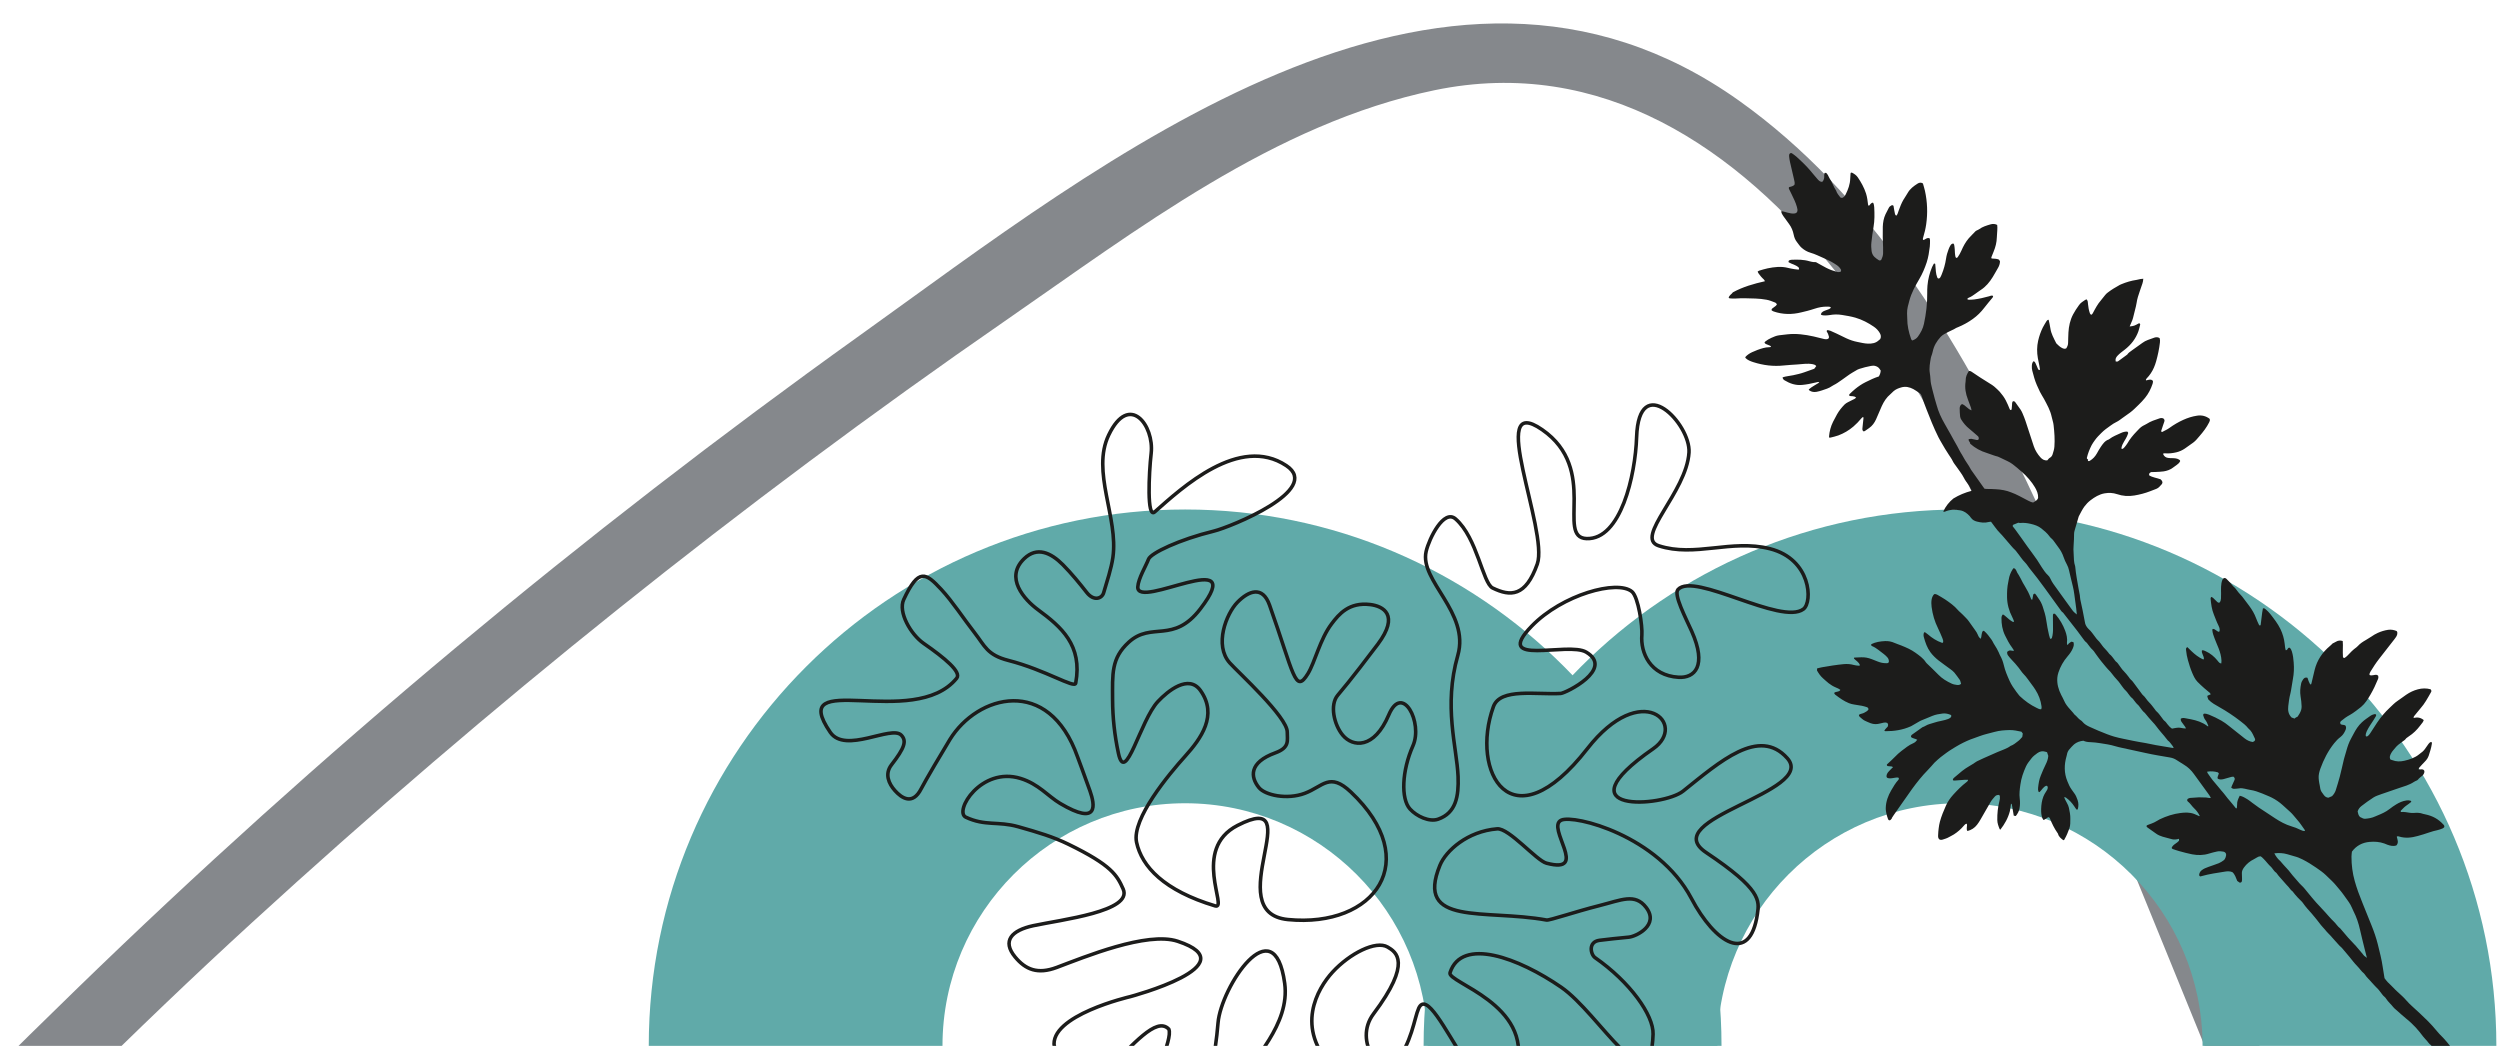<?xml version="1.0" encoding="UTF-8"?>
<svg xmlns="http://www.w3.org/2000/svg" xmlns:xlink="http://www.w3.org/1999/xlink" id="Layer_2" data-name="Layer 2" viewBox="0 0 686.27 287.1">
  <defs>
    <style>
      .cls-1, .cls-2 {
        fill: none;
      }

      .cls-3 {
        clip-path: url(#clippath);
      }

      .cls-4 {
        fill: #85888c;
      }

      .cls-5 {
        fill: #1c1c1b;
      }

      .cls-6 {
        fill: #60aaa9;
      }

      .cls-2 {
        stroke: #1c1c1b;
        stroke-miterlimit: 10;
        stroke-width: .98px;
      }
    </style>
    <clipPath id="clippath">
      <rect class="cls-1" width="686.27" height="287.1"></rect>
    </clipPath>
  </defs>
  <g id="camel-graphic">
    <g class="cls-3">
      <path class="cls-4" d="m-163.69,484.9c51.26-78.42,117.34-147.93,184.35-213.05,67.13-65.24,139.13-125.24,215.26-179.71,66.45-47.54,159.64-122.77,241.48-64.49,35.97,25.62,60.13,65.23,78.86,104.4,21.58,45.11,38.8,92.45,57.44,138.82,63.02,156.76,159.25,366.04,23.05,513.04-131.67,142.11-348.27,115.75-516.44,69.28-84.8-23.43-170.15-58.79-234.63-120.38-58.25-55.64-99.46-140.05-65.17-219.67,7.48-17.37,18.45-32.89,32.44-45.63,6.91-6.3,17.28,4.23,10.23,10.23-30.51,25.94-44.57,65.96-42.34,105.48,2.38,42.22,23.25,81.61,50.25,113.32,55.48,65.15,134.94,105.22,215.2,130.94,87.46,28.03,181.53,47.36,273.57,47.62,83.62.24,168.86-20.06,235.46-72.73,66.71-52.75,98.9-130.86,96.44-215.17-2.58-88.57-35.3-174.2-68.34-255.29-18.82-46.19-37.59-92.4-56.49-138.56-16.85-41.16-34.7-83.13-62.57-118.24-27.38-34.5-64.79-59.84-110.58-50.34-43.87,9.1-81.8,38.39-117.92,63.35-72.6,50.19-141.62,105.58-206.72,165.17-64.9,59.41-123.63,123.92-181.51,190.05-14.15,16.17-28.16,32.38-42.54,48.35-4.22,4.69-12.28-1.45-8.79-6.78h0Z"></path>
      <path class="cls-6" d="m258.72,287.1c0-36.72,29.88-66.6,66.6-66.6s66.6,29.88,66.6,66.6h80.65c0-81.19-66.05-147.24-147.24-147.24s-147.24,66.05-147.24,147.24h80.65Z"></path>
      <path class="cls-6" d="m471.42,287.1c0-36.72,29.88-66.6,66.6-66.6s66.6,29.88,66.6,66.6h80.65c0-81.19-66.05-147.24-147.24-147.24s-147.24,66.05-147.24,147.24h80.65Z"></path>
      <path class="cls-5" d="m519.33,224.54s0,0,0,0c.18-.26.34-.54.52-.8.82-1.17,1.64-2.34,2.46-3.51.86-1.23,1.71-2.47,2.59-3.68,1.33-1.82,2.72-3.57,4.31-5.18.62-.63,1.2-1.32,1.79-1.98.02-.03.05-.05.08-.08.56-.5,1.09-1.04,1.68-1.49,1-.76,2-1.53,3.07-2.18.7-.43,1.4-.87,2.12-1.26,1.29-.69,2.61-1.31,4.01-1.77.51-.17,1.01-.36,1.51-.55,1.31-.49,2.68-.76,4.02-1.14,1.36-.38,2.74-.48,4.14-.51,1.13-.02,2.2.22,3.27.45.13.18.23.32.37.51-.04.29-.09.6-.14.93-.35.36-.66.78-1.05,1.07-.69.51-1.33,1.11-2.16,1.39-1.08.81-2.38,1.14-3.58,1.68-1.23.56-2.48,1.09-3.72,1.64-.62.28-1.23.57-1.84.86-.1.05-.19.09-.28.16-1.25.91-2.67,1.55-3.87,2.53-.75.61-1.49,1.23-2.22,1.86-.18.16-.37.34-.32.63.12.18.31.16.48.15.93-.07,1.86-.15,2.78-.21.28-.02.56-.02.89,0-.04.15-.03.26-.09.33-.09.11-.2.21-.31.29-1.35,1.02-2.52,2.22-3.65,3.46-.82.9-1.52,1.9-2.02,3.02-.64,1.44-1.25,2.9-1.66,4.42-.16.59-.25,1.2-.33,1.8-.08.6-.13,1.21-.15,1.82-.02.42-.05.87.32,1.21.29.17.6.17.92.07.61-.19,1.22-.37,1.79-.71.42-.26.89-.44,1.31-.72,1.03-.66,1.94-1.46,2.73-2.4.2-.24.41-.5.8-.53.22.64-.26,1.35.17,2.01,1.08-.28,1.96-.84,2.64-1.72.37-.48.7-.99,1-1.52.88-1.56,1.79-3.1,2.67-4.65.34-.6.8-1.1,1.24-1.61.13-.16.34-.28.53-.35.19-.07.42-.05.66-.07.07.15.15.28.17.41.05.43-.01.85-.12,1.27-.44,1.71-.62,3.46-.59,5.22.01.88.32,1.68.64,2.47.02.06.1.1.19.18,1.19-1.53,2.13-3.18,2.62-5.07.17-.65.2-1.34.3-2.03.15-.05.22.09.25.21.18.99.34,1.97.52,3.04.12.02.32.06.56.1.5-.64.88-1.3,1.02-2.1.16-.89.18-1.8.06-2.68-.17-1.31,0-2.57.18-3.85.23-1.76.82-3.41,1.55-5.02.36-.79.93-1.44,1.44-2.12.46-.62,1.06-1.06,1.67-1.5.65-.46,1.35-.65,2.13-.41.17.05.34.1.53.16.06.18.11.35.17.51.06.17.11.34.17.51-.07.85-.35,1.62-.72,2.35-.51.99-.91,2.02-1.34,3.05-.45,1.07-.62,2.21-.74,3.35-.04.36-.02.72.11,1.08.09.04.18.07.27.11.64-.58,1.01-1.43,1.85-1.76.34.02.42.24.42.51,0,.42-.23.75-.45,1.08-.3.45-.57.91-.76,1.41-.41,1.09-.57,2.22-.6,3.37-.02.83.02,1.65.3,2.44.07.2.2.37.3.57.6-.06.91-.6,1.38-.75.25.03.36.18.42.34.56,1.4,1.21,2.75,2.08,3.98.06.09.14.18.16.28.2.79.81,1.23,1.4,1.69.02.02.07.01.11.02.19,0,.21-.16.28-.28.55-.93.94-1.93,1.31-2.94.31-.86.26-1.77.27-2.66.02-1.01-.18-2-.39-2.98-.1-.45-.27-.88-.51-1.29-.31-.51-.54-1.07-.8-1.61.22-.08.36,0,.52.1.92.65,1.66,1.46,2.28,2.4.21.32.41.67.72.94.1-.1.22-.16.24-.24.21-.81.22-1.62-.06-2.43-.24-.68-.49-1.34-.94-1.92-.26-.34-.49-.71-.75-1.05-.49-.67-.79-1.43-1.11-2.19-.95-2.29-.91-4.6-.23-6.94.04-.14.07-.28.1-.42.09-.58.35-1.09.75-1.52.39-.42.74-.87,1.18-1.24.73-.62,1.6-.92,2.57-1.03.6.3,1.29.38,1.96.4.9.02,1.79.15,2.67.28,1.38.21,2.77.41,4.11.82.58.18,1.18.31,1.77.44,2.21.48,4.42.95,6.62,1.44,2.21.5,4.44.84,6.67,1.23.64.11,1.22.32,1.78.69.68.46,1.38.89,2.08,1.31,1.1.66,1.97,1.52,2.71,2.55,1.26,1.75,2.53,3.49,3.8,5.23.29.4.6.8.82,1.33-.59.06-1.09-.17-1.61-.14-.53.03-1.07-.05-1.61-.04-.54.01-1.07.08-1.61.11-.53.03-1.08,0-1.53.33-.19.27-.16.54.05.7.69.53,1.11,1.3,1.75,1.89.62.57,1.13,1.29,1.52,2.05-.17.2-.27.02-.37-.02-.4-.16-.78-.36-1.18-.51-1.21-.45-2.47-.41-3.72-.25-2,.25-3.9.87-5.72,1.74-.51.25-.96.61-1.49.84-.49.22-.98.43-1.49.59-.17.05-.33.12-.49.2-.06.03-.09.1-.14.15-.04.21.09.35.23.45.78.56,1.58,1.1,2.36,1.67.56.41,1.18.68,1.83.87.86.26,1.73.48,2.59.7.51.13,1.17.08,1.9-.12l.02.48c-.29.37-.66.63-1.03.88-.42.28-.79.61-1,1.08.01.21.16.32.33.38.58.19,1.15.4,1.74.56,1.18.31,2.35.66,3.55.88,1.56.29,3.13.28,4.67-.22.71-.23,1.45-.39,2.18-.56.57-.13,1.14-.07,1.71.04.34.07.59.24.74.6.07.34-.02.69-.14,1.03-.11.3-.27.58-.55.78-.41.28-.81.57-1.29.76-.93.37-1.88.67-2.82,1.01-.67.24-1.34.49-1.91.95-.38.31-.6.7-.66,1.19-.02.2.05.35.26.49.1-.02.23-.04.36-.08,2.14-.61,4.34-.91,6.53-1.26.63-.1,1.29-.13,1.97.16.69.61.96,1.51,1.33,2.42.22.15.48.33.69.47.38,0,.54-.19.59-.46.04-.24.03-.5.03-.74,0-.43,0-.86-.04-1.28-.05-.65.2-1.16.57-1.68.73-1.01,1.66-1.76,2.77-2.3.26-.12.5-.27.74-.43.3-.21.63-.33,1.01-.36.35.16.61.45.89.73.71.7,1.28,1.54,2.03,2.2.19.16.31.39.47.58.28.33.49.71.87.95.09.05.17.14.22.23.6.9,1.41,1.62,2.08,2.46.35.45.77.84,1.15,1.27.35.4.62.88,1.08,1.19.06.04.1.1.14.16.75,1,1.61,1.91,2.52,2.78.08.07.14.16.2.25.75,1.1,1.66,2.07,2.54,3.06.86.97,1.62,2,2.42,3.02.33.42.72.79,1.06,1.2.35.41.67.83,1.07,1.2.6.56,1.09,1.23,1.66,1.82.63.63,1.14,1.37,1.84,1.94.06.05.1.1.15.15.67.79,1.34,1.58,2.01,2.38.73.88,1.4,1.82,2.21,2.62.64.63,1.09,1.42,1.81,1.97.08.06.15.16.21.25.56.88,1.38,1.55,2.03,2.35.52.63,1.14,1.18,1.7,1.78.17.18.31.4.47.59.44.52.77,1.13,1.33,1.55.14.1.24.27.34.42.57.88,1.38,1.55,2.02,2.37.19.25.46.45.7.66.95.81,1.84,1.69,2.82,2.46.93.73,1.77,1.55,2.58,2.4.74.78,1.38,1.64,2.04,2.49.33.42.71.8,1.06,1.2.33.38.58.82,1.01,1.11.14.1.24.26.35.41.56.78,1.26,1.36,2.18,1.67.24.08.46.2.68.31.89-.01,1.58-.45,2.24-.96.2-.16.39-.33.35-.66-.22-.23-.46-.49-.69-.75-.21-.25-.39-.52-.6-.76-.6-.71-1.22-1.4-1.89-2.05-.08-.07-.16-.15-.23-.23-.63-.73-1.25-1.47-1.89-2.19-.4-.45-.81-.9-1.25-1.33-.76-.75-1.54-1.49-2.31-2.22-.68-.63-1.37-1.25-2.05-1.88-.52-.49-1.05-.96-1.51-1.52-.4-.5-.88-.94-1.34-1.38-.77-.74-1.6-1.42-2.32-2.21-.48-.53-1.03-.99-1.52-1.5-.32-.34-.59-.72-.86-1.07-.17-1.06-.35-2.08-.5-3.11-.3-2.09-.84-4.13-1.34-6.18-.44-1.77-1.04-3.5-1.72-5.18-.85-2.08-1.67-4.17-2.52-6.25-.8-1.95-1.53-3.92-2.1-5.95-.61-2.18-.9-4.41-.89-6.68,0-.46.07-.93.12-1.39,1.22-1.65,2.88-2.5,4.84-2.67,1.35-.12,2.73-.04,4.04.43.3.11.59.25.9.36.79.28,1.58.45,2.4.2.75-.79.31-1.62.13-2.42.21-.19.44-.12.63-.05,1.71.53,3.39.34,5.08-.13,1.07-.29,2.12-.62,3.17-.98.74-.26,1.5-.46,2.27-.63.48-.11.96-.28,1.42-.47.19-.07.34-.25.45-.34.11-.31,0-.49-.15-.66-1.43-1.58-2.98-2.45-5.13-2.89-.18-.04-.36-.06-.52-.12-.82-.32-1.67-.33-2.54-.25-.35.03-.72,0-1.07-.04-.81-.11-1.62-.31-2.42-.21-.07-.11-.1-.17-.16-.27.47-.46.9-.98,1.44-1.39.51-.39,1.07-.72,1.5-1.12.02-.26-.11-.31-.26-.35-.35-.1-.7-.1-1.06-.05-1.01.15-1.92.54-2.78,1.07-.64.39-1.27.82-1.86,1.29-1,.79-2.14,1.29-3.3,1.76-.2.08-.4.15-.59.25-.89.43-1.84.58-2.8.66-.2.02-.43-.03-.62-.11-.3-.12-.58-.28-.79-.38-.48-.47-.52-1.01-.65-1.53.19-.61.56-1.1,1.04-1.47,1.09-.83,2.18-1.65,3.33-2.37.65-.41,1.43-.64,2.16-.91,1.58-.57,3.17-1.1,4.76-1.64.71-.24,1.43-.45,2.13-.71.7-.27,1.39-.56,2.02-.99.2-.14.44-.23.66-.34.16-.08.36-.14.45-.28.34-.48.85-.76,1.27-1.15.24-.22.41-.5.48-.82.07-.3.03-.57-.24-.76-.41-.24-.85-.01-1.32-.1.04-.15.03-.31.11-.4.3-.36.61-.69.93-1.03.34-.37.71-.7,1.03-1.09.29-.36.54-.75.69-1.2.33-1.06.7-2.11.86-3.22.03-.2.11-.43-.15-.59-.34.04-.56.28-.75.53-.26.34-.51.69-.74,1.05-.35.55-.77,1.03-1.31,1.4-.18.12-.35.26-.51.4-1.19.98-2.62,1.45-4.09,1.79-1.1.25-2.21.26-3.28-.17-.17-.07-.34-.11-.52-.17-.38-.67-.06-1.27.24-1.82.28-.49.69-.9,1.04-1.35.58-.74,1.35-1.27,2.11-1.82.32-.23.66-.43.88-.78.08-.11.22-.19.33-.27.14-.11.29-.22.44-.32,1.22-.79,2.23-1.78,3.1-2.94.23-.31.5-.61.72-.93.12-.17.18-.38.28-.6-.83-.69-1.73-.85-2.79-.59.04-.19.02-.36.1-.44.64-.72,1.18-1.52,1.83-2.23.55-.6,1.01-1.29,1.45-1.98.48-.75.9-1.54,1.35-2.32.07-.12.12-.26.19-.42-.07-.15-.15-.31-.23-.47-1.19-.34-2.36-.3-3.52.01-1.15.3-2.21.81-3.19,1.48-.8.54-1.56,1.15-2.37,1.68-.82.54-1.47,1.25-2.18,1.91-1.31,1.22-2.45,2.59-3.45,4.08-.6.89-1.17,1.8-1.75,2.7-.16.24-.31.48-.5.69-.19.21-.39.43-.75.4-.04-.08-.13-.17-.13-.26,0-.44.13-.84.32-1.24.52-1.07,1.2-2.03,1.85-3.02.24-.36.46-.73.66-1.1.06-.11.03-.27.04-.37-.23-.24-.45-.15-.64-.09-.31.09-.63.19-.88.38-.81.58-1.65,1.12-2.39,1.81-1,.93-1.69,2.02-2.3,3.2-.2.38-.39.76-.61,1.14-.64,1.13-1.05,2.35-1.39,3.6-.15.55-.32,1.1-.48,1.65-.06.21-.12.41-.17.62-.37,1.57-.72,3.15-1.12,4.71-.33,1.25-.72,2.48-1.1,3.71-.2.62-.56,1.16-1.02,1.64-.31.14-.64.28-1,.43-.51-.03-.92-.28-1.24-.71-.15-.2-.29-.41-.44-.61-.35-.43-.54-.91-.6-1.47-.05-.43-.17-.84-.24-1.27-.14-.85-.25-1.71-.07-2.57.1-.45.22-.91.38-1.34.91-2.5,2.1-4.86,3.77-6.95.51-.64,1.08-1.25,1.74-1.74.66-.49,1.06-1.16,1.38-1.88.18-.4.24-.83.01-1.24-.36-.31-.85-.14-1.3-.37-.05-.1-.17-.26-.17-.42,0-.16.11-.35.23-.46.77-.65,1.59-1.24,2.48-1.71.78-.41,2.32-1.59,3.04-2.18,1.13-.94,1.86-2.16,2.58-3.39.8-1.36,1.46-2.79,2.06-4.25.13-.32.14-.62.03-.96-.11-.06-.23-.13-.34-.19-.68-.13-1.34.33-2.01.03-.05-.37.08-.66.26-.94.73-1.19,1.48-2.36,2.34-3.46,1.43-1.83,2.86-3.66,4.28-5.49.31-.39.61-.8.72-1.3.06-.28.08-.57-.15-.88-.72-.3-1.51-.46-2.35-.34-.99.15-1.94.44-2.86.86-.63.28-1.2.63-1.76,1.02-.5.34-1.02.65-1.55.96-.77.44-1.53.93-2.14,1.61-.12.13-.25.26-.39.36-.91.64-1.68,1.43-2.44,2.25-.26.28-.58.53-.87.69-.29-.03-.38-.2-.39-.37-.03-.71-.06-1.43-.03-2.15.03-.71.03-1.42-.03-2.15-.67-.23-1.28-.16-1.87.2-.27.17-.57.29-.9.46-.22.21-.46.48-.74.7-2.09,1.75-3.54,3.91-4.2,6.57-.3,1.22-.58,2.44-.87,3.66-.02.1-.07.2-.1.29-.2.11-.28-.04-.34-.14-.13-.21-.23-.44-.32-.67-.13-.33-.23-.67-.34-.98-.53-.18-.89.03-1.16.39-.27.37-.5.78-.59,1.25-.23,1.13-.34,2.26-.15,3.42.15.92.27,1.84.29,2.78.02.68-.18,1.27-.48,1.84-.18.35-.42.67-.63,1-.29.12-.57.25-.81.52-.3-.1-.6-.21-.82-.29-.93-.93-1.05-1.98-.92-3.15.13-1.14.27-2.28.57-3.39.14-.52.21-1.06.3-1.59.14-.81.25-1.63.4-2.44.29-1.49.34-2.99.22-4.5-.08-1.04-.19-2.06-.5-3.06-.13-.42-.3-.79-.62-1.04-.33-.03-.44.15-.54.35-.11.2-.25.34-.53.35-.18-.59-.22-1.2-.29-1.8-.16-1.39-.54-2.71-1.15-3.99-.74-1.54-1.79-2.85-2.82-4.18-.35-.45-.77-.85-1.19-1.23-.2-.18-.43-.4-.81-.29-.32,1.52-.39,3.1-.63,4.6-.28.19-.39.04-.47-.12-.27-.58-.55-1.16-.77-1.77-.46-1.26-1.14-2.39-1.93-3.45-.62-.84-1.24-1.68-1.88-2.49-.4-.5-.89-.92-1.26-1.45-.35-.5-.72-.97-1.2-1.37-.27-.23-.44-.57-.68-.83-.38-.42-.78-.83-1.19-1.23-.12-.12-.31-.18-.43-.24-.38.02-.56.23-.68.51-.26.6-.33,1.25-.37,1.89-.04.61,0,1.22,0,1.83,0,.47,0,.93-.02,1.4-.02.4-.12.78-.37,1.1-.28.14-.49,0-.68-.17-.39-.37-.76-.76-1.15-1.12-.12-.11-.3-.15-.51-.25-.06.19-.16.32-.15.44.14,1.5.32,3,.9,4.4.41.99.75,2,1.24,2.96.21.4.38.85.36,1.34,0,.18-.02.36-.22.45-.63-.12-1-.81-1.64-.8-.21.14-.16.29-.15.43.07.76.34,1.46.6,2.16.34.94.77,1.84,1.13,2.78.41,1.07.72,2.17.77,3.33.01.25-.03.49-.06.81-.21-.09-.4-.12-.52-.22-.19-.16-.33-.38-.49-.57-.89-1.1-1.95-1.99-3.24-2.58-.32-.15-.64-.32-1.05-.26-.21.9.67,1.58.52,2.47-.12,0-.24.01-.33-.03-1.14-.54-2.12-1.31-3.03-2.18-.38-.37-.76-.74-1.18-1.15-.13.13-.28.2-.31.31-.05.16-.05.35-.03.53.1.93.25,1.84.51,2.74.33,1.17.68,2.33,1.16,3.45.38.89.77,1.78,1.45,2.49.59.61,1.23,1.19,1.87,1.76.5.45,1.04.86,1.56,1.31.09.08.12.23.21.4-.31.12-.57.22-.85.33-.02.09-.09.2-.07.29.07.27.18.54.26.76.91.97,2.03,1.54,3.11,2.16,1.97,1.11,3.84,2.36,5.62,3.73.79.61,1.59,1.21,2.21,2.01.17.22.43.38.61.6.56.66.87,1.47,1.24,2.24.06.12.05.28.07.4-.13.32-.38.44-.64.55-.84-.12-1.58-.47-2.24-.99-1.46-1.15-2.92-2.29-4.36-3.46-.64-.52-1.3-1-2.02-1.41-1.09-.62-2.22-1.17-3.38-1.64-.47-.19-.94-.31-1.41-.28-.22.16-.24.36-.18.52.13.37.22.75.47,1.08.42.54.71,1.15.94,1.82-.19.14-.32-.04-.42-.12-1.3-.96-2.79-1.44-4.35-1.75-.56-.11-1.13-.22-1.69-.32-.39-.07-.78-.06-1.12.14-.07.38.05.67.25.94.3.4.6.81.89,1.22.1.14.17.3.29.51-.72.08-1.33-.2-1.97-.2-.65,0-1.27.16-1.88.27-.51-.34-.9-.75-1.25-1.21-.25-.34-.49-.7-.86-.96-.2-.14-.33-.38-.48-.57-.56-.7-1.02-1.48-1.72-2.06-.16-.13-.27-.34-.4-.51-.53-.68-1.02-1.38-1.64-1.98-.61-.6-.99-1.4-1.67-1.95-.14-.11-.23-.28-.34-.42-.68-.92-1.37-1.85-2.05-2.77-.26-.34-.49-.7-.84-.97-.25-.19-.41-.49-.61-.75-.44-.56-.86-1.13-1.38-1.64-.51-.49-.89-1.13-1.32-1.7-.24-.31-.43-.66-.78-.88-.14-.09-.24-.26-.35-.4-.47-.59-.86-1.24-1.47-1.7-.14-.11-.22-.29-.33-.42-.33-.38-.63-.77-.99-1.12-.44-.42-.77-.95-1.14-1.43-.24-.31-.47-.62-.78-.88-.29-.25-.49-.61-.74-.92-.55-.7-1.02-1.47-1.71-2.06-.27-.23-.47-.54-.67-.84-.13-.2-.22-.44-.3-.68-.06-.17-.07-.35-.11-.53-.36-2.04-.79-4.07-1.24-6.1-.08-.38-.07-.78-.13-1.16-.11-.63-.25-1.26-.36-1.9-.32-1.94-.72-3.87-.89-5.84,0-.07,0-.15-.03-.21-.4-1.14-.35-2.33-.42-3.51-.05-.79-.09-1.57,0-2.36.11-1,.08-2,.12-3,.01-.28.04-.58.12-.85.36-1.27.74-2.54,1.11-3.81.02-.07.03-.14.07-.2.5-.91.93-1.86,1.55-2.7.47-.63,1.03-1.21,1.64-1.68,1.16-.89,2.41-1.66,3.9-1.92,1.16-.2,2.31-.15,3.4.22,1.57.54,3.14.64,4.76.37,1.49-.25,2.93-.62,4.34-1.17.56-.22,1.13-.45,1.69-.65.7-.25,1.04-.84,1.52-1.31.11-.11.12-.33.16-.44-.03-.42-.27-.64-.5-.87-1.04-.39-2.17-.49-3.13-1.08-.14-.46.08-.7.52-.9.39,0,.85,0,1.31-.04.71-.04,1.44-.05,2.14-.16.89-.14,1.73-.43,2.47-.97.38-.28.75-.55,1.14-.82.39-.27.72-.58.91-1.02,0-.21-.13-.32-.29-.42-.58-.36-1.22-.38-1.87-.4-.39-.01-.79,0-1.18-.07-.61-.09-1.05-.43-1.31-.99-.02-.05.02-.13.05-.25.12,0,.26-.03.39-.02,1.08.1,2.15-.03,3.2-.28.83-.2,1.62-.56,2.33-1.05.77-.53,1.53-1.07,2.28-1.62.67-.49,1.17-1.15,1.71-1.77,1.01-1.16,1.95-2.38,2.64-3.76.14-.29.31-.57.14-.99-.99-.75-2.14-1.07-3.46-.86-1.32.2-2.57.6-3.78,1.15-1.34.61-2.61,1.35-3.79,2.21-.64.47-1.37.76-2.01,1.12-.23-.05-.29-.19-.25-.32.14-.48.31-.95.47-1.43.13-.37.27-.74.39-1.12.04-.13.03-.28.05-.43-.11-.15-.21-.29-.3-.41-.38-.17-.71-.15-1.08-.03-1.22.41-2.44.8-3.53,1.51-.33.21-.7.36-1.04.55-.7.39-1.21,1.01-1.75,1.57-.94.98-1.81,2.02-2.48,3.21-.21.37-.5.69-.76,1.03-.2.26-.43.48-.79.54-.04-.1-.12-.2-.1-.28.07-.31.13-.64.27-.92.27-.54.57-1.08.89-1.59.29-.46.48-.96.66-1.46.06-.18.01-.35-.17-.52-.62-.06-1.25.12-1.82.39-1.06.51-2.19.9-3.13,1.64-.06.04-.12.09-.18.12-1.06.35-1.64,1.22-2.22,2.08-.38.56-.71,1.16-1.04,1.75-.47.83-1.08,1.51-1.9,2-.19.12-.38.18-.58.01.03-.11.05-.21.07-.31-.11-.09-.21-.18-.32-.26,0-.08-.03-.15-.02-.22.28-1.23.75-2.39,1.32-3.51.24-.47.58-.9.88-1.34.51-.73,1.15-1.36,1.78-1.99.76-.77,1.63-1.39,2.51-2.01.52-.37,1.05-.74,1.64-1.01.61-.28,1.14-.74,1.7-1.13.68-.47,1.35-.96,2.02-1.44.87-.63,1.6-1.42,2.38-2.16.62-.59,1.2-1.22,1.74-1.88.94-1.15,1.6-2.46,2.07-3.86.05-.14.07-.28.09-.42.02-.1,0-.21.01-.38-.15-.1-.3-.27-.48-.32-.2-.05-.42-.02-.63.01-.27.04-.53.12-.8.18-.05-.23.03-.39.16-.52.43-.43.81-.91,1.15-1.41.69-1.02,1.15-2.15,1.48-3.32.47-1.69.84-3.41,1.04-5.17.05-.4.04-.78-.08-1.19-.45-.3-.94-.3-1.44-.14-.61.2-1.21.44-1.81.65-.55.19-1.04.48-1.5.81-.97.69-1.93,1.37-2.89,2.07-.46.34-.95.64-1.27,1.14-.84.62-1.67,1.25-2.52,1.84-.14.1-.4.04-.62.06-.19-.68.07-1.15.48-1.59.59-.64,1.29-1.13,1.97-1.66,1.73-1.34,3.05-3.01,3.78-5.09.21-.61.33-1.25.49-1.87-.06-.1-.12-.19-.17-.27-.09,0-.17-.03-.22,0-1.26.69-1.28.7-2.51.85.25-.58.5-1.16.74-1.75.08-.2.14-.41.19-.61.26-1.04.52-2.09.78-3.13.08-.31.15-.63.19-.95.16-1.14.52-2.23.9-3.31.24-.68.48-1.35.7-2.03.13-.41.22-.82.24-1.32-.3.03-.54.03-.78.08-.35.06-.69.18-1.04.23-1.46.21-2.86.63-4.22,1.2-.13.05-.27.1-.39.17-1.16.65-2.3,1.31-3.35,2.13-.25.2-.49.4-.69.67-.58.77-1.23,1.49-1.8,2.26-.4.55-.72,1.15-1.06,1.74-.2.34-.36.7-.56,1.04-.08.14-.22.25-.32.36-.32-.05-.4-.26-.47-.46-.27-.78-.41-1.59-.49-2.41-.03-.29-.04-.58-.1-.85-.04-.16-.16-.31-.27-.5-.16.06-.3.08-.41.15-.3.19-.59.41-.89.61-.33.23-.58.51-.82.84-.59.81-1.14,1.64-1.61,2.53-.82,1.56-1.18,3.23-1.28,4.96-.06.93-.05,1.86-.09,2.79-.02.6-.09.81-.47,1.53-.41.3-.83.11-1.21-.07-.58-.29-1.03-.75-1.5-1.2-.05-.05-.09-.11-.12-.18-.63-1.28-1.35-2.52-1.56-3.97-.11-.81-.32-1.6-.48-2.39-.28.01-.45.16-.56.34-.35.58-.72,1.15-1.03,1.76-.58,1.16-1,2.38-1.29,3.64-.36,1.59-.37,3.2-.08,4.81.12.67.27,1.33.4,2,.07.38.13.77.19,1.14-.1.06-.16.09-.22.12-.19-.05-.29-.21-.36-.37-.22-.49-.39-1-.63-1.47-.12-.23-.22-.54-.59-.58-.34.36-.42.82-.44,1.28-.02.42,0,.85.11,1.28.35,1.35.7,2.7,1.26,3.98.27.62.55,1.23.85,1.85.32.68.77,1.29,1.12,1.95.83,1.58,1.73,3.12,2.1,4.9.16.77.45,1.51.53,2.3.22,1.96.37,3.92.22,5.9-.05.72-.28,1.41-.49,2.09-.12.38-.34.73-.7.93-.32.18-.53.46-.74.73-.82.12-1.42-.27-1.91-.82-.79-.89-1.42-1.88-1.81-3.02-.55-1.62-1.08-3.25-1.6-4.88-.44-1.39-.89-2.79-1.48-4.13-.16-.36-.32-.72-.54-1.04-.47-.68-.96-1.35-1.44-2.02-.15-.21-.34-.38-.69-.29-.26.3-.21.7-.24,1.09-.03.36-.05.71-.09,1.07-.01.09-.11.17-.15.24-.25.03-.36-.14-.41-.3-.3-.8-.67-1.57-1.05-2.34-.44-.87-1.03-1.64-1.66-2.37-.32-.38-.72-.69-1.07-1.04-.64-.63-1.41-1.09-2.17-1.55-1.43-.87-2.84-1.79-4.23-2.74-.18-.12-.35-.25-.55-.33-.12-.06-.27-.04-.44-.07-.52.81-.92,1.63-.9,2.61,0,.11,0,.22-.02.32-.27,1.71.03,3.35.65,4.94.28.73.56,1.47.82,2.21.08.23.11.47.17.74-1.07-.33-1.6-1.39-2.62-1.72-.49.26-.63.73-.64,1.18-.02.75.06,1.5.12,2.25.03.32.17.61.35.89.58.91,1.26,1.73,2.11,2.42.8.65,1.57,1.34,2.35,2.02.27.24.3.33.31.85-.13.2-.33.28-.55.25-.32-.05-.63-.12-.94-.2-.54-.15-.54-.16-1.26-.04-.2.54.45.8.38,1.25,1.37,1.23,2.9,2.04,4.6,2.56.62.19,1.22.42,1.83.64.2.07.4.16.61.2.5.09.95.3,1.4.53.61.3,1.22.6,1.84.88.95.44,1.77,1.09,2.55,1.76.46.4.91.8,1.37,1.19,1.27,1.06,2.76,2.79,3.6,4.24.5.87.91,1.79.86,2.87-.18.67-.79.93-1.37,1.29-.48-.08-.93-.29-1.37-.52-.83-.43-1.66-.85-2.48-1.3-.7-.38-1.42-.67-2.16-.96-1.35-.55-2.74-.79-4.19-.87-.86-.04-1.72-.1-2.58-.08-.18,0-.35-.03-.57-.06-.16-.23-.33-.46-.5-.69-1.06-1.5-2.12-2.99-3.17-4.49-.22-.32-.37-.69-.58-1.02-.34-.55-.72-1.07-1.06-1.62-.3-.48-.57-.99-.85-1.48-.26-.47-.58-.89-.8-1.39-.27-.62-.66-1.18-.97-1.79-.29-.57-.66-1.1-.94-1.68-.26-.54-.6-1.05-.89-1.59-.37-.69-.76-1.37-1.16-2.05-.95-1.64-1.74-3.36-2.23-5.19-.16-.59-.35-1.16-.51-1.75-.25-.93-.49-1.87-.73-2.8-.22-.83-.4-1.67-.44-2.53-.03-.57-.09-1.14-.18-1.71-.22-1.41.05-2.79.29-4.16.05-.28.17-.55.26-.82.09-.31.2-.61.26-.93.32-1.56,1.11-2.84,2.17-4,.58-.63,1.34-.93,2.04-1.32.68-.39,1.44-.62,2.1-1.06.18-.12.38-.18.58-.26,1.46-.6,2.83-1.35,4.12-2.28,1.21-.87,2.23-1.88,3.13-3.06.73-.97,1.54-1.88,2.3-2.82.11-.14.19-.31.04-.49-.36-.12-.69.05-1.02.15-1.34.38-2.7.69-4.09.87-.5.07-1,.07-1.5.08-.12,0-.24-.1-.44-.19.19-.17.3-.33.46-.38.66-.22,1.19-.66,1.75-1.03.51-.34.98-.73,1.5-1.06,1.42-.9,2.46-2.17,3.33-3.58.51-.82.96-1.68,1.45-2.51.32-.54.51-1.1.54-1.79-.08-.13-.19-.31-.28-.47-.67-.32-1.37-.22-2-.31-.15-.16-.12-.28-.06-.42.2-.5.39-1,.6-1.5.52-1.24.83-2.51.87-3.86.02-.68.07-1.36.13-2.04.04-.47.02-.92-.03-1.4-.6-.3-1.2-.34-1.8-.16-1.09.32-2.2.64-3.14,1.33-.17.13-.38.2-.57.3-.16.09-.34.15-.45.27-.59.67-1.27,1.24-1.85,1.93-.87,1.03-1.5,2.18-2.02,3.4-.27.63-.61,1.21-1,1.78-.07.1-.21.16-.28.21-.25-.03-.31-.18-.34-.31-.16-.67-.17-1.35-.2-2.03-.02-.43-.09-.85-.16-1.27-.02-.12-.14-.23-.21-.34-.41,0-.64.24-.81.51-.21.33-.37.69-.51,1.06-.33.84-.57,1.7-.7,2.59-.22,1.5-.63,2.94-1.2,4.34-.11.26-.22.53-.37.78-.11.18-.27.34-.53.32-.19-.04-.29-.2-.34-.37-.17-.51-.32-1.02-.35-1.56-.05-.71-.12-1.42-.18-2.07-.2-.18-.35-.11-.42,0-.17.27-.31.56-.44.85-.68,1.63-1.12,3.33-1.27,5.09-.06.71-.08,1.43-.07,2.15.04,2.81-.31,5.59-.89,8.33-.27,1.31-.9,2.49-1.69,3.57-.33.45-.75.72-1.46,1.02-.24-.06-.33-.27-.4-.47-.64-1.8-1.05-3.64-1.04-5.56,0-.47-.03-.93-.05-1.4-.04-1.24.33-2.4.65-3.58.57-2.1,1.61-3.98,2.7-5.83.86-1.46,1.51-3,2.04-4.6.46-1.41.67-2.86.85-4.33.07-.57.05-1.14.06-1.72,0-.17-.06-.35-.09-.54-.7-.29-1.15.25-1.66.46-.26-.08-.24-.27-.2-.44.18-.69.39-1.38.56-2.08.14-.59.25-1.2.34-1.8.44-3.08.33-6.15-.34-9.19-.15-.69-.38-1.37-.56-2.03-.53-.33-1.02-.23-1.46.05-1.06.68-2.07,1.41-2.71,2.55-.36.65-.81,1.26-1.19,1.91-.54.93-.92,1.94-1.29,2.95-.17.47-.27.97-.6,1.37-.26-.03-.36-.24-.41-.43-.09-.34-.15-.7-.21-1.05-.07-.42-.14-.84-.2-1.2-.2-.2-.38-.21-.54-.13-.33.16-.6.37-.77.72-.28.58-.61,1.14-.88,1.72-.51,1.09-.71,2.25-.75,3.44-.06,1.9,0,3.79.08,5.69.02.54.01,1.07,0,1.61-.02.62-.22,1.19-.48,1.73-.21.24-.47.29-.7.14-.42-.27-.85-.55-1.2-.9-.44-.43-.69-.98-.78-1.61-.1-.79-.14-1.56-.05-2.36.16-1.43.34-2.85.59-4.26.31-1.78.28-3.57.19-5.36-.02-.32-.08-.64-.15-.95-.03-.13-.13-.24-.19-.35-.58.03-.75.55-1.08.83-.2,0-.25-.12-.27-.27-.13-1.03-.24-2.06-.56-3.06-.27-.81-.59-1.6-1-2.36-.39-.73-.81-1.43-1.28-2.11-.4-.58-.96-.95-1.57-1.26-.08-.04-.2,0-.29,0-.05.08-.11.14-.11.2-.04.46-.08.93-.09,1.4-.04,1.58-.57,3.02-1.27,4.4-.19.39-.45.74-.95.93-.1-.02-.27-.06-.45-.09-.46-.61-.98-1.16-1.2-1.91-.72-1.07-1.08-2.33-1.82-3.4-.24-.35-.33-.79-.61-1.12-.09-.11-.18-.22-.28-.34-.14,0-.27-.02-.38-.03-.07.1-.15.15-.15.21-.02.25-.05.5-.03.75.03.45-.09.86-.3,1.24-.06.12-.19.2-.28.29-.6-.01-.95-.41-1.27-.77-.67-.74-1.29-1.53-1.94-2.29-.49-.57-.99-1.13-1.52-1.66-.76-.76-1.53-1.49-2.33-2.21-.37-.33-.79-.61-1.2-.9-.19-.13-.41-.11-.61.06-.2.22-.21.52-.18.8.05.5.12,1,.23,1.48.37,1.64.76,3.27,1.14,4.91.11.45.22.91.09,1.38q-.41.43-1.41.61c-.17.13-.18.32-.11.48.22.49.48.96.71,1.44.55,1.16,1.15,2.3,1.49,3.55.12.45.25.9.05,1.37-.17.26-.41.38-.71.42-.66.08-1.28-.07-1.91-.23-.45-.11-.9-.25-1.35-.36-.13-.03-.26,0-.41,0,.09.52.31.92.59,1.3.54.72,1.04,1.47,1.58,2.18.66.88,1.06,1.87,1.27,2.93.15.76.42,1.44.9,2.04.42.53.76,1.11,1.3,1.57.72.62,1.51,1.09,2.42,1.35,1.28.36,2.46.98,3.68,1.5.69.3,1.37.62,2.03.97.5.27.98.59,1.46.9.52.34.93.78,1.24,1.37-.03.14-.07.3-.1.45-.4.15-.74.15-1.1.05-1.01-.27-1.98-.63-2.91-1.11-.95-.49-1.88-1.04-2.81-1.55-.25,0-.5,0-.74-.03-.35-.05-.71-.12-1.05-.22-1.57-.47-3.18-.47-4.8-.41-.21,0-.43.05-.63.12-.22.07-.36.23-.29.56.86.54,1.99.67,2.82,1.5.01.11.04.28.06.44-.11.04-.17.1-.23.09-.36-.03-.71-.07-1.07-.13-.57-.1-1.14-.18-1.69-.33-1.9-.5-3.78-.27-5.65.11-.77.16-1.52.4-2.27.62-.16.05-.3.16-.46.25.11.41.36.67.57.95.24.31.48.63.77.89.27.24.52.47.65.83-3.03.69-5.98,1.51-8.8,3.05-.27.49-1.01.74-1.15,1.51.11.05.19.13.29.14.5.03,1.01.09,1.5.05,1.86-.14,3.72-.06,5.58,0,1.01.03,2,.15,2.99.32.82.14,1.58.46,2.35.76.25.1.42.27.53.57-.1.11-.19.26-.32.37-.31.25-.63.47-.95.71-.15.12-.23.27-.16.53.15.08.32.21.52.28,2.51.87,5.06.89,7.62.25.55-.14,1.11-.26,1.67-.41.65-.18,1.31-.36,1.95-.58,1.13-.38,2.28-.6,3.47-.58.35,0,.71-.02,1.02.2-.12.34-.41.42-.66.54-.33.14-.66.26-1,.37-.35.11-.66.3-.9.57-.1.12-.12.31-.19.51.41.22.8.24,1.19.23.43-.01.86-.03,1.28-.11,1.11-.2,2.21-.21,3.32-.03,1.24.2,2.48.4,3.69.75,1.84.54,3.52,1.42,5.09,2.5.65.44,1.2,1.02,1.6,1.71.3.52.43,1.06.13,1.66-.12.1-.26.21-.39.33-.84.8-1.86.96-2.98.93-.98-.03-1.91-.27-2.86-.46-1.07-.2-2.08-.55-3.06-1-.91-.42-1.8-.87-2.71-1.31-.55-.26-1.1-.51-1.66-.75-.2-.08-.41-.12-.62-.17-.1-.02-.21,0-.31,0-.14.17-.13.35-.02.5.26.36.38.77.5,1.18.06.21.06.43-.15.65-.35.21-.78.18-1.2.08-.94-.22-1.88-.48-2.82-.69-2.39-.52-4.8-.87-7.26-.58-.75.09-1.49.17-2.24.26-.75.1-1.44.4-2.12.71-.59.27-1.15.58-1.65.99-.1.08-.16.22-.23.32.21.39.6.43.9.58.3.15.65.22.91.45-.14.25-.34.22-.51.22-1.13.01-2.18.38-3.22.75-.5.18-.99.4-1.48.62-.66.3-1.25.7-1.76,1.22-.07.07-.07.2-.11.31.61.65,1.43.95,2.23,1.21,2.73.87,5.52,1.22,8.39.9,1.21-.13,2.43-.18,3.64-.27.68-.05,1.36-.12,2.03-.17.75-.06,1.5-.04,2.25.1.36.07.69.18.95.51-.17.22-.33.45-.55.74-.89.31-1.83.64-2.77.98-.98.35-1.99.57-3,.79-.97.22-1.97.26-2.92.58.02.42.26.65.53.82,1.47.89,3.02,1.43,4.79,1.27,1.22-.11,2.41-.34,3.59-.63.28-.07.55-.15.84-.19.08-.01.17.08.33.15-.54.32-1.03.61-1.51.91-.48.3-.97.6-1.41,1.01.08.11.12.21.2.27.6.41,1.26.49,1.96.37.99-.18,1.92-.54,2.87-.87.51-.18.98-.44,1.42-.74.29-.2.62-.34.93-.52.19-.11.37-.22.55-.34.91-.64,1.85-1.25,2.73-1.92.86-.65,1.81-1.15,2.73-1.7.15-.09.33-.14.49-.2,1.05-.36,2.13-.6,3.22-.82.39-.08.78-.1,1.17.01.42.12.8.31,1.08.66.16.2.29.41.42.59q-.04.87-.52,1.63c-1.26.39-2.43.98-3.62,1.56-1.04.51-1.98,1.16-2.87,1.88-.53.43-1.01.9-1.51,1.37-.14.13-.17.3-.06.53.58.16,1.29-.08,1.83.48-.17.13-.29.26-.44.34-.6.31-1.22.59-1.81.91-.31.17-.64.35-.89.6-.8.82-1.53,1.7-2.09,2.7-.39.68-.76,1.38-1.11,2.09-.63,1.27-.98,2.62-1.1,4.02,0,.1.04.2.06.32.12,0,.22.01.32-.01.72-.19,1.47-.34,2.17-.6,1.52-.57,2.91-1.39,4.14-2.44.79-.67,1.5-1.43,2.16-2.22.13-.16.31-.28.45-.4.23.11.16.26.15.39-.09.89-.18,1.78-.28,2.68-.03.33-.05.65.33.89.1-.03.24-.05.35-.12.39-.26.76-.54,1.15-.8.88-.61,1.48-1.45,1.91-2.4.54-1.21,1.03-2.44,1.58-3.65.57-1.24,1.3-2.38,2.38-3.27.3-.25.56-.55.85-.81.61-.53,1.33-.81,2.1-1.03,1.19-.35,2.27-.09,3.31.45.57.29,1.08.7,1.62,1.04.38.24.57.56.72,1,.81,2.44,1.8,4.81,2.75,7.19.54,1.36,1.18,2.67,1.81,3.99.26.55.6,1.05.89,1.59.59,1.1,1.29,2.15,1.96,3.21.36.57.78,1.1,1.07,1.73.25.55.66,1.02,1.01,1.52.35.5.71.99,1.06,1.49.37.53.73,1.05,1.02,1.64.31.64.76,1.21,1.19,1.79.39.52.59,1.12.93,1.74-1.81.47-3.45,1.15-5.02,2.11-1.16.94-2.12,2.12-2.8,3.61.2,0,.36.06.46.01,1.36-.62,2.76-.62,4.21-.37,1.1.19,1.88.81,2.6,1.58.12.13.22.28.32.43.41.59,1,.91,1.68,1.08,1.05.26,2.11.42,3.19.12.2-.06.42-.05.67-.08.37.5.73.99,1.1,1.48.45.6.9,1.19,1.45,1.72.69.67,1.26,1.47,1.91,2.17.75.81,1.39,1.72,2.22,2.46.16.14.27.34.4.5.8.96,1.43,2.06,2.34,2.94.43.42.72.99,1.11,1.46,2.99,3.63,5.64,7.52,8.42,11.31.23.32.43.67.78.88.09.05.14.16.21.25,1.26,1.61,2.52,3.22,3.77,4.83.53.68,1.02,1.39,1.54,2.08.28.37.52.77.92,1.04.17.12.27.33.41.5.43.53.79,1.1,1.32,1.55.27.23.45.56.66.85.56.75,1.08,1.53,1.67,2.25.81.99,1.61,2.01,2.53,2.91.15.15.27.34.4.5.47.59.91,1.19,1.45,1.73.5.5.89,1.13,1.32,1.7.34.46.67.93,1.11,1.31.27.23.44.56.67.84.34.41.61.88,1.07,1.2.17.12.28.33.41.49.38.47.72.98,1.2,1.37.19.15.31.39.47.59.43.53.77,1.13,1.33,1.54.06.04.1.11.14.16.67.79,1.3,1.62,2.03,2.36.79.79,1.38,1.74,2.11,2.57.71.8,1.39,1.64,2.05,2.49.58.39.9,1.02,1.34,1.53.11.13.18.29.3.49-.16.02-.26.06-.35.04-1.52-.25-3.05-.5-4.57-.77-.95-.17-1.9-.39-2.85-.57-1.09-.21-2.2-.34-3.29-.59-1.78-.41-3.6-.67-5.35-1.19-.65-.19-1.29-.42-1.93-.66-1.58-.59-3.12-1.27-4.65-1.96-.79-.35-1.54-.76-2.09-1.46-.13-.16-.31-.3-.49-.41-.65-.4-1.04-1.08-1.65-1.53-.14-.1-.22-.28-.33-.42-.29-.36-.61-.7-.92-1.04-.65-.71-1.26-1.47-1.64-2.38-.22-.52-.51-1.02-.77-1.53-.76-1.49-1.21-3.06-1.08-4.75.04-.5.15-.98.31-1.47.54-1.62,1.36-3.06,2.47-4.36.58-.68,1.12-1.39,1.47-2.23.23-.54.4-1.08.17-1.72-.18-.04-.38-.08-.59-.12-.22.16-.42.31-.63.45-.17.11-.18.41-.5.42-.02-.2-.08-.41-.05-.61.15-1.14-.1-2.21-.49-3.26-.6-1.59-1.43-3.04-2.52-4.34-.16-.19-.32-.4-.61-.36-.24.12-.24.35-.24.56,0,.86,0,1.72.02,2.58.03.97.04,1.94-.14,2.89-.05.24-.12.48-.19.75-.14.05-.27.09-.45.15-.11-.38-.23-.71-.31-1.05-.3-1.33-.56-2.66-.75-4.01-.18-1.32-.56-2.58-.99-3.83-.27-.79-.63-1.52-1.13-2.18-.34-.45-.59-.98-.98-1.34-.33-.02-.45.15-.5.37-.09.42-.15.84-.23,1.25-.22.11-.27-.06-.33-.16-.07-.12-.11-.26-.16-.39-.4-1.08-.92-2.09-1.52-3.06-.41-.67-.81-1.35-1.13-2.06-.17-.36-.37-.69-.57-1.03-.22-.37-.49-.7-.62-1.12-.07-.23-.25-.44-.41-.63-.08-.09-.24-.11-.4-.18-.11.13-.21.23-.28.35-.54.86-.91,1.79-1.06,2.8-.03.21-.07.43-.12.64-.31,1.38-.36,2.78-.34,4.17.03,1.92.52,3.74,1.41,5.45.21.4.36.84.52,1.23-.16.17-.28.15-.42.07-.66-.36-1.22-.87-1.78-1.37-.27-.24-.53-.46-.86-.64-.29.29-.4.62-.4.99-.02,1.67.24,3.26.98,4.79.57,1.16,1.15,2.3,1.93,3.33.19.25.35.53.55.84-.45.17-.81-.14-1.36-.02-.09.06-.33.21-.53.34-.05.44.04.78.28,1.07.32.38.6.79.97,1.14.69.67,1.29,1.43,1.91,2.18.46.55.81,1.2,1.31,1.7.85.84,1.46,1.85,2.19,2.79.4.51.77,1.04,1.11,1.59.87,1.37,1.44,2.87,1.65,4.49.04.28.06.56-.11.82-.46.04-.83-.19-1.22-.38-1.73-.82-3.25-1.93-4.64-3.24-.1-.1-.19-.21-.28-.33-.22-.28-.45-.56-.66-.85-.7-.95-1.37-1.92-1.86-3.01-.63-1.4-1.23-2.8-1.58-4.31-.22-.94-.55-1.85-1.04-2.69-.14-.24-.22-.53-.34-.78-.35-.7-.69-1.41-1.15-2.06-.33-.46-.51-1.01-.86-1.48-.61-.84-1.21-1.69-2.03-2.38-.09,0-.19-.01-.29-.02-.53.63-.29,1.47-.64,2.18-.38-.28-.62-.66-.76-1.05-.18-.49-.46-.89-.75-1.3-.57-.83-1.18-1.63-1.75-2.46-.47-.69-1.12-1.21-1.67-1.82-.4-.45-.92-.79-1.31-1.25-1.01-1.19-2.27-2.07-3.53-2.93-.68-.46-1.41-.84-2.12-1.27-.26-.16-.52-.23-.88-.17-.35.37-.57.84-.68,1.38-.13.71-.11,1.43-.02,2.14.27,2.04.83,3.98,1.75,5.82.44.89.82,1.82,1.21,2.74.16.39.32.79.16,1.25-.13,0-.24.03-.33,0-1.44-.5-2.69-1.32-3.83-2.31-.21-.19-.45-.36-.68-.51-.08-.05-.2-.03-.32-.05-.23.46-.21.93-.08,1.37.4,1.45.88,2.87,1.79,4.1.62.84,1.36,1.56,2.17,2.21,1.06.84,2.19,1.6,3.27,2.41.4.3.82.6,1.13.97.53.63.99,1.32,1.48,1.99.06.09.12.18.15.29.08.27.15.54.22.81-.33.31-.74.36-1.12.31-.49-.07-1.01-.15-1.45-.36-1.37-.63-2.65-1.39-3.71-2.5-1.03-1.08-2.14-2.09-3.21-3.14-.08-.07-.15-.16-.2-.25-.71-1.11-1.8-1.84-2.83-2.59-1.19-.87-2.55-1.45-3.91-2-.6-.24-1.22-.43-1.81-.69-.84-.38-1.7-.55-2.61-.51-1.33.06-2.62.26-3.79.84-.09.21-.06.34.06.44.05.04.12.09.18.11,1.21.5,2.14,1.42,3.18,2.16.35.25.65.56.94.87.37.38.5.86.45,1.33-.14.27-.34.32-.57.32-.87.03-1.71-.14-2.51-.47-.53-.21-1.07-.42-1.6-.63-.95-.37-1.92-.57-2.94-.52-.64.03-1.27.05-1.9.08-.03.12-.04.18-.06.26.54.59,1.35.95,1.63,1.8-.07.22-.29.18-.43.16-.43-.04-.86-.08-1.27-.2-.91-.26-1.84-.3-2.77-.22-1,.09-1.99.23-2.98.37-.99.14-1.98.31-2.97.49-.42.07-.82.2-1.33.32,0,.18-.01.36-.02.57.45.79.96,1.55,1.69,2.18.51.44,1,.92,1.53,1.33.6.46,1.24.85,1.94,1.14.42.18.86.35,1.26.68-.39.67-1.23.33-1.72.83.08.14.12.33.25.43,1.19.92,2.4,1.8,3.81,2.37.47.19.95.31,1.45.38.71.11,1.42.21,2.13.35.46.09.9.23,1.35.37.25.08.42.27.45.61-.25.47-.76.68-1.21.94-.45.26-1.03.23-1.42.56-.02.31.14.49.29.61.44.36.84.78,1.37,1.02.52.23,1.04.49,1.58.68.83.3,1.68.31,2.54.07.34-.1.7-.16,1.04-.24.33-.08.64-.05.94.09.35.28.27.63.14,1.01-.3.35-.7.65-.94,1.14.15.05.24.11.33.11,2.39.01,4.7-.34,6.9-1.32.07-.03.13-.06.19-.09.74-.43,1.48-.86,2.23-1.29.12-.07.25-.15.38-.2,1.05-.44,2.11-.86,3.16-1.3.9-.38,1.86-.52,2.81-.65.8-.11,1.56.09,2.3.4.15.2.1.4,0,.6-.45.46-1.05.6-1.63.77-.38.11-.76.2-1.15.27-1.1.19-2.13.59-3.2.88-.67.18-1.2.64-1.85.84-.94.67-1.87,1.33-2.81,2-.21.15-.38.33-.32.68.45.44,1.17.41,1.71.77-.27.37-.63.74-1.08.93-1.21.5-2.21,1.34-3.23,2.11-.65.49-1.26,1.06-1.83,1.65-.7.71-1.43,1.4-2.18,2.06-.1.27.05.43.28.47.31.06.64.05.96.09.13.02.24.1.43.19-.18.18-.31.3-.43.42-.32.33-.66.65-.96,1.01-.23.28-.37.61-.41.98,0,.1.01.21.04.31.02.06.08.12.15.21.41.18.87.19,1.33.11.39-.06.78-.14,1.17-.18.2-.02.41,0,.58.01.22.27.12.49-.02.64-.78.85-1.35,1.85-1.93,2.83-.89,1.5-1.47,3.12-1.52,4.88-.02.57.1,1.14.21,1.7.09.43.26.85.42,1.36v.02c.45.83,1.05-.25,1.05-.25Zm29.13-80.33s0,.02,0,.03h0s0-.02,0-.03Zm2.89.03c-.06,0-.13-.01-.19-.02h0c.06,0,.13.01.19.02Zm-45.23-40.87s-.06.05-.09.07c-.23.16-.46.32-.69.49.23-.16.46-.33.69-.49.03-.02.06-.04.09-.07Zm7.76-3.36c-.1.01-.2.03-.3.06-.9.22-1.81.43-2.72.63.91-.2,1.81-.41,2.72-.63.1-.02.2-.04.3-.06Zm-15.13-15.91c-.15.04-.29.09-.44.15-.16.06-.32.12-.48.18.16-.06.32-.12.48-.18.15-.06.29-.11.44-.15Zm-7.29-12.56s-.06.03-.09.04h0s.06-.03.09-.04Zm4.62-2.97c-.18-.09-.36-.2-.53-.31.17.11.35.22.53.31Zm8.05,3.64c-.32-.23-.65-.43-1-.61.35.18.68.38,1,.61Zm-2.78-24.3s.04.04.05.06c.08.1.15.2.22.3-.07-.1-.15-.2-.22-.3-.02-.02-.03-.04-.05-.06Zm5.45,5.63c.11-.16.21-.33.3-.52-.09.19-.19.36-.3.52Zm-2.61.08c.03-.11.07-.21.1-.33-.02-.05-.03-.13-.07-.19.03.07.05.15.07.19-.04.12-.07.22-.1.33Zm20.16-1.21c.09-.13.2-.25.32-.36.19-.16.39-.32.58-.47-.2.15-.39.31-.58.47-.12.1-.22.22-.32.36Zm-24.99-2.63c.32.23.67.43,1.15.25.06-.06.11-.11.16-.17-.05.06-.1.12-.16.17-.48.19-.83-.01-1.15-.25Zm-7.87-7.52c.11-.05.2-.06.29-.05-.09-.02-.18,0-.29.05Zm31.89,46.59c-.04-.41-.06-.82-.08-1.23.02.41.04.82.08,1.23Zm14.08-17.91s-.1.09-.14.14c-.06,0-.11,0-.16,0,.05,0,.1,0,.16,0,.04-.04.09-.09.14-.14Zm5.29,8.98c.45-.28.87-.59,1.27-.91-.4.33-.82.63-1.27.91Zm-1.23,2.49c.09-.01.19-.02.28-.04.35-.05.69-.09,1.04-.15-.34.05-.69.1-1.04.15-.09.01-.19.02-.28.04Zm-48.56-32.36c-.06-.41-.13-.86-.23-1.3-.18-.82-.38-1.64-.57-2.45.19.82.38,1.64.57,2.45.1.44.17.89.23,1.3Zm-1.36,1.43s-.05.03-.08.04c0,0,0,0,0,0,.03-.01.05-.03.08-.04Zm38.06,53.2s.04-.07.06-.1c-.02.03-.04.07-.06.1h0Zm-.08.41c.02-.11.06-.22.09-.33-.03.11-.07.22-.09.33Zm-37.51-52.11c-.15-.29-.3-.57-.46-.85-.03-.05-.05-.1-.07-.15.02.05.05.1.07.15.16.28.31.56.46.85Zm37.29,53.35s.09.04.13.05c.02-.02.05-.04.07-.06-.01.02-.05.04-.07.06-.04-.02-.1-.04-.13-.06Zm40.73,62.34c-.48-.39-.86-.69-1.16-1.1-1.42-1.98-2.88-3.93-4.29-5.93-.64-.9-1.35-1.76-1.79-2.8-.15-.35-.4-.7-.69-.96-.68-.61-1.15-1.37-1.65-2.11-.46-.68-.86-1.4-1.32-2.08-.46-.68-.96-1.34-1.44-2.01-.41-.58-.85-1.14-1.26-1.72-1.08-1.56-2.21-3.1-3.32-4.64-.19-.26-.4-.5-.6-.76-.04-.05-.07-.11-.11-.19.06-.11.13-.24.19-.33.49-.2.95-.38,1.4-.56.16.03.32.09.47.08.98-.11,1.94.02,2.88.23,1.08.25,2.15.59,3.02,1.31.77.63,1.55,1.26,2.14,2.08.15.2.3.42.5.56.33.24.55.56.79.87.38.52.75,1.05,1.14,1.57.64.83,1.14,1.72,1.47,2.72.24.71.55,1.4.91,2.05.29.51.46,1.04.59,1.6.17.73.34,1.46.51,2.19.33,1.46.77,2.9.94,4.4.15,1.31.36,2.62.53,3.93.06.49.1.98.16,1.59Zm37.12-4.17s0,0,0,0c.04,0,.07,0,.11,0-.04,0-.07,0-.11,0Zm1.2,55.7h0s.11-.03.15-.04c-.05,0-.1.03-.15.04Zm7.98-17.05c.54.34,1.12.62,1.77.77.38.01.7-.07.91-.3-.21.23-.53.31-.91.3-.65-.15-1.23-.43-1.77-.77Zm7.95,31.09c1.2-.13,2.36-.1,3.51.24.65.19,1.3.4,1.96.57.81.2,1.56.51,2.3.89,1.28.65,2.5,1.41,3.67,2.22.94.65,1.88,1.29,2.71,2.09.56.54,1.13,1.09,1.69,1.63.75.72,1.38,1.55,2.05,2.33.75.86,1.39,1.83,2.07,2.76.34.46.67.94.95,1.44.31.56.52,1.17.81,1.74.82,1.6,1.38,3.28,1.77,5.03.38,1.71.82,3.41,1.23,5.11.21.86.43,1.71.67,2.65-.3-.23-.54-.38-.75-.57-.16-.14-.27-.33-.41-.5-.69-.82-1.39-1.64-2.08-2.45-.05-.05-.11-.09-.16-.14-.59-.62-1.19-1.24-1.75-1.88-.71-.8-1.39-1.63-2.09-2.45-.02-.03-.04-.06-.07-.08-.74-.53-1.17-1.34-1.83-1.95-.85-.8-1.6-1.73-2.39-2.59-.8-.87-1.6-1.73-2.4-2.59-.75-.81-1.43-1.7-2.14-2.54-.62-.74-1.19-1.54-1.9-2.18-.72-.66-1.27-1.45-1.93-2.15-.76-.8-1.35-1.76-2.14-2.55-.63-.63-1.19-1.33-1.78-2-.07-.08-.17-.14-.24-.21-.47-.43-1.01-1.17-1.33-1.84Zm-14.45-17.09c-.69-.77-1.28-1.63-1.99-2.39-.7-.76-1.26-1.66-1.87-2.5-.08-.1-.1-.25-.16-.43,1.03-.18,1.98-.1,2.91.17.11.03.19.19.31.31-.11.32-.22.62-.32.92-.05.17-.1.35.07.55.47.26,1,.22,1.53.09.73-.18,1.44-.41,2.16-.61.2-.05.41-.05.56-.06.37.27.43.58.3.91-.23.56-.5,1.11-.75,1.66-.07.15-.1.32-.15.47.29.2.54.32.85.29.43-.04.86-.03,1.28-.11.55-.11,1.07-.03,1.6.09.49.11.97.24,1.47.32,1.15.17,2.22.55,3.29.98.43.18.86.36,1.29.54.46.2.93.38,1.37.61,1.06.54,2.02,1.2,2.91,1.99.72.64,1.42,1.3,2.14,1.94.73.65,1.27,1.45,1.92,2.16.74.82,1.34,1.78,1.99,2.68.07.1.21.21.04.39-.41,0-.81-.14-1.2-.34-.76-.4-1.57-.69-2.4-.94-1.63-.48-3.1-1.29-4.51-2.21-1.5-.97-2.99-1.95-4.47-2.95-.62-.42-1.21-.88-1.82-1.32-.43-.32-.84-.67-1.3-.95-.63-.39-1.27-.79-2.12-.98-.4.83-.77,1.56-.72,2.42.01.25-.02.5-.05.75-.01.12,0,.29-.25.32-.56-.65-1.07-1.38-1.67-2.04-.8-.87-1.45-1.86-2.24-2.74Zm-26.9-12.05s.08,0,.12-.01c-.03-.02-.07-.04-.1-.07.03.02.06.04.1.07h0s-.08,0-.12.01Zm-1.1-.36s.08,0,.12-.01c-.04,0-.08,0-.12.01h0Zm-.12,0s-.07-.01-.1-.02c.03,0,.07.01.1.02h0s0,0,0,0c0,0,0,0,0,0,0,0,0,0,0,0Zm-.17-.03s0,0,0,0c0,0,0,0,0,0,0,0,0,0,0,0Z"></path>
      <path class="cls-2" d="m289.42,287.38c-1.55-8.62,20.82-13.79,20.82-13.79,0,0,32.8-8.7,13.03-15.21-8.39-2.77-25.63,4.36-33.19,7.19-5.21,1.95-8.54.63-11.43-2.88-3.63-4.4-.98-7.29,4.98-8.58,7.72-1.66,27.42-3.92,24.68-10.08-1.68-3.76-3.13-6.49-15.01-12.27-4.27-2.08-8.3-3.26-13.8-4.82-5.54-1.57-9.06-.11-14.37-2.61-3.34-1.57,4.18-13.97,15.02-10.64,4.96,1.53,7.54,4.88,10.85,6.85,10.73,6.36,9.53.35,8.22-3.39-1.31-3.74-3.3-9.04-3.41-9.35-7.94-22.5-27.55-17.03-35.07-4.78-1.77,2.88-6.81,11.43-7.86,13.49-2.39,4.71-5.44,2.51-7.23.5-1.69-1.9-2.87-4.54-.93-7.06,3.6-4.65,4.23-6.54,2.69-8.14-2.73-2.82-15.38,5.23-19.5-.79-12.22-17.85,22.96-.37,34.71-14.84,1.37-1.69-3.24-5.51-9.07-9.56-3.53-2.45-7.09-8.59-5.47-12.05,4.09-8.75,6.07-7.32,10.3-2.77,3.1,3.33,6.18,8.1,9.14,11.89,2.82,3.61,3.42,6.1,9.27,7.6,10.28,2.64,18.2,7.82,18.5,6.24,1.92-10.41-3.98-15.45-10.31-20.12-3.87-2.85-9.25-8.85-3.83-14.06,3.53-3.39,7.31-1.65,10.61,1.67,2.39,2.41,4.72,5.27,6.52,7.58,1.99,2.56,4.22,1.71,4.68.12.91-3.1,2.1-6.65,2.54-9.72,1.54-10.9-5.96-23.56-1.16-33.57,5.66-11.82,12.54-2.65,11.66,5.04-.63,5.49-1.19,17.97.96,16.07,7.47-6.6,23.26-21.27,36.14-12.72,10.02,6.65-15.44,16.89-19.87,17.97-9.5,2.32-17.36,6.05-17.97,7.74-.59,1.63-2.8,5.27-2.93,7.57-.37,6.55,30.73-11.65,17.18,6.03-7.47,9.75-13.38,3.39-19.68,9.18-4.82,4.43-4.44,8.63-4.42,15.84.02,4.79.54,9.69,1.6,14.62,1.92,8.99,6.01-9.04,10.85-14.2,2.73-2.91,8.44-7.57,11.68-3.01,4.81,6.77.16,13.18-4.22,18.04-4.34,4.82-14.7,17.15-13.33,23.62,1.42,6.68,7.57,13.26,21.58,17.46,3.66,1.09-6.58-15.57,6.14-22.09,20.13-10.32-5.23,23.99,13.85,25.84,23.88,2.32,37.25-16.18,17.25-35.02-5.85-5.51-7.58-1.54-12.63.36-4.87,1.83-10.9.53-12.6-1.56-2.34-2.89-2.8-6.89,4.52-9.55,4.02-1.47,3.24-3.41,3.26-5.7.03-4.1-13.42-16.36-15.77-18.97-4.38-4.86-.97-13.54,2.1-16.67,3.07-3.13,6.88-4.65,8.81.8,6.73,18.95,7.01,24.58,10.54,18.8,1.93-3.16,3.29-9.42,6.49-13.66,2.05-2.72,4.81-6,10.61-5.3,3.52.42,8.12,2.8,2.09,10.87-1.64,2.19-7.83,10.33-10.99,13.99-2.29,2.66-1.02,8.16,1.34,10.99,2.75,3.29,8.62,3.94,12.66-5.59,3.75-8.82,9.42,2.21,6.63,8.49-3.05,6.87-3.36,14.58-.81,17.38,1.84,2.02,5.3,3.63,7.71,2.79,4.9-1.71,5.69-6.27,5.48-11.7-.32-8.08-4.07-19.3-.07-33.28,3.36-11.78-10.57-20.46-8.7-28.53.82-3.55,4.86-11.73,8.08-8.92,5.97,5.21,7.44,17.64,10.19,18.97,4.88,2.36,9.03,2.46,12.24-6.58,3.21-9.07-14.18-47.65,1.35-36.88,15.65,10.85,3.7,29.57,12.17,29.89,9.41.36,13.41-17.37,13.75-27.86.61-18.28,14.86-3.69,14.38,4.22-.67,10.95-15.1,23.4-8.32,25.61,9.96,3.25,19.91-1.87,30.52.81,11.36,2.87,11.79,14.63,9.22,16.57-6.07,4.58-29.95-10.27-34.44-5.37-1.27,1.38,2.14,7.82,3.77,11.48,4.25,9.54.79,12.86-3.59,12.61-7.86-.45-10.5-6.81-10.1-11.6.19-2.31-.94-10.4-2.71-11.9-3.98-3.36-19.15.81-27.53,9.46-10.98,11.34,9.99,4.16,14.98,7.15,7.77,4.65-5.68,11.25-7,11.33-6.54.41-16.6-1.62-18.49,3.62-6.45,17.83,4.87,38.38,25.77,11.56,14.94-19.17,27.68-6.66,18.09,0-26.03,18.04,2.76,15.99,8.2,11.64,10.12-8.09,20.88-17.71,28.61-9.04,8.34,9.36-36.16,16.6-22.27,25.89,15.21,10.18,14.61,13.2,14.07,16.87-2.06,14.01-11.61,8.08-18.14-4.31-9.1-17.24-32.18-23.02-35.69-21.45-4.32,1.93,7.92,14.99-4.09,11.81-2.72-.72-10.3-9.69-13.53-9.42-8.13.65-14.05,6-15.7,10-6.91,16.86,12.26,11.94,29.26,15.03.83.15,7.82-2.27,14.47-3.95,6.14-1.55,9.81-3.48,12.87.49,3.71,4.82-2.68,7.96-4.73,8.16-2.95.29-5.81.57-8.08.87-3.19.43-2.42,3.91-1.19,4.77,9.54,6.64,16.06,15.74,15.91,20.98-.6,20.38-14.67-5.6-25.2-12.86-11.67-8.05-27.33-13.9-30.54-4-.88,2.71,22.74,8.59,18.27,26.01-6.5,25.3-22.69-25.53-26.87-16.24-1.22,2.7-1.88,9.62-6.56,15.2-3.42,4.07-11.56-6.06-5.85-13.66,10.73-14.28,6.14-17.01,3.91-18.34-3.23-1.93-10.44,1.76-15.12,6.84-4.21,4.58-10.48,15.38.14,26.31,3.84,3.95,6.91,5.92,13.27,11.29,5.43,4.59,6.55,9.08,1.66,10.54-7.55,2.25-13.73-3.18-17.82-7.25-5.28-5.25-8.22-16.16-10.75-11.72-3.14,5.51-6.2,15.59-10.53,11.36-3.44-3.37-3.48-5.93-1.27-10.26,3.17-6.22,13.68-15.75,12.14-27.16-2.88-21.27-17.5,1.09-18.3,10.86-3.03,36.85-19.04,27.47-18.77,20.34.14-3.71,6.48-15.74,5.26-18.63-6.94-7.3-26.22,33.54-31.4,4.83Z"></path>
    </g>
  </g>
</svg>
